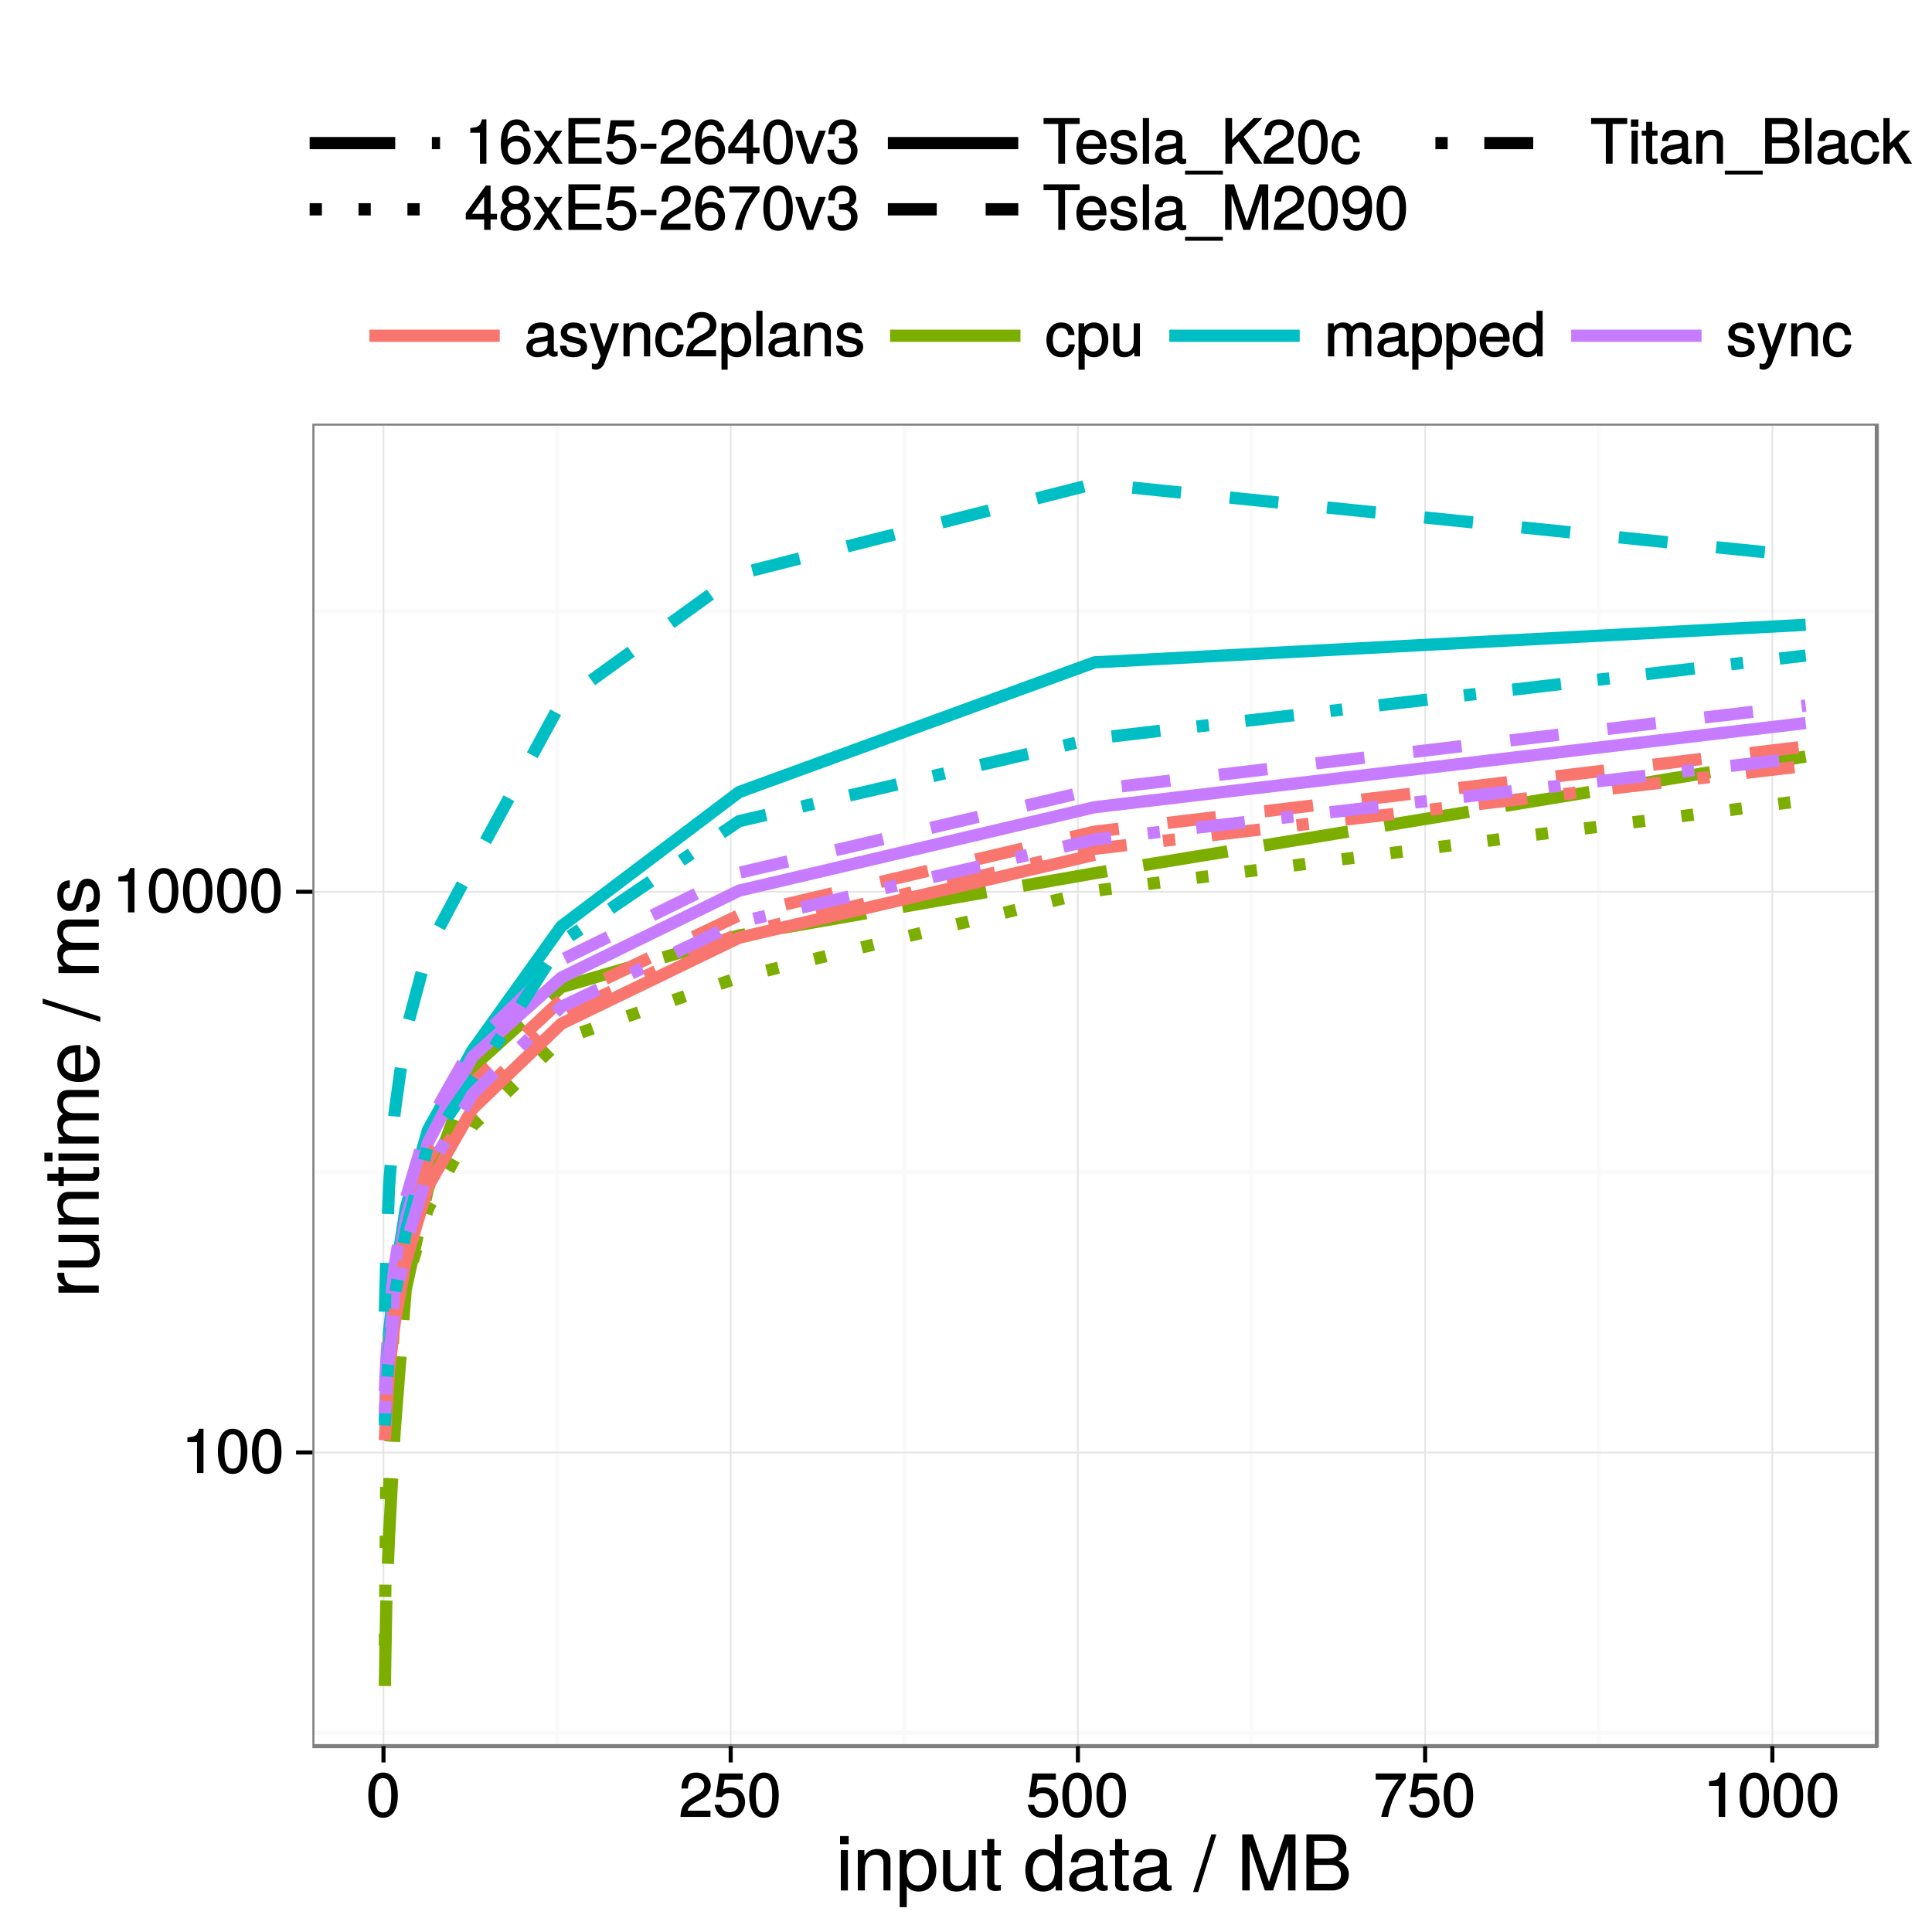 <?xml version="1.0" encoding="UTF-8"?>
<svg xmlns="http://www.w3.org/2000/svg" xmlns:xlink="http://www.w3.org/1999/xlink" width="504pt" height="504pt" viewBox="0 0 504 504" version="1.1">
<defs>
<g>
<symbol overflow="visible" id="glyph0-0">
<path style="stroke:none;" d=""/>
</symbol>
<symbol overflow="visible" id="glyph0-1">
<path style="stroke:none;" d="M 5.688 -0.109 L 5.688 -11.562 L 4.516 -11.562 C 3.984 -9.734 3.812 -9.578 1.484 -9.297 L 1.484 -8.078 L 4 -8.078 L 4 0 L 5.688 0 Z M 5.688 -0.109 "/>
</symbol>
<symbol overflow="visible" id="glyph0-2">
<path style="stroke:none;" d="M 8.234 -5.562 C 8.234 -9.5 6.859 -11.562 4.406 -11.562 C 1.953 -11.562 0.547 -9.469 0.547 -5.656 C 0.547 -1.844 1.969 0.234 4.406 0.234 C 6.797 0.234 8.234 -1.844 8.234 -5.562 Z M 6.531 -5.703 C 6.531 -2.484 5.938 -1.156 4.375 -1.156 C 2.875 -1.156 2.25 -2.547 2.25 -5.641 C 2.25 -8.75 2.875 -10.094 4.406 -10.094 C 5.922 -10.094 6.531 -8.734 6.531 -5.703 Z M 6.531 -5.703 "/>
</symbol>
<symbol overflow="visible" id="glyph0-3">
<path style="stroke:none;" d="M 8.297 -8.125 C 8.297 -10.047 6.688 -11.562 4.547 -11.562 C 2.219 -11.562 0.734 -10.281 0.656 -7.406 L 2.344 -7.406 C 2.453 -9.422 3.109 -10.109 4.5 -10.109 C 5.781 -10.109 6.594 -9.312 6.594 -8.094 C 6.594 -7.203 6.094 -6.516 5.094 -5.938 L 3.609 -5.109 C 1.25 -3.766 0.531 -2.625 0.391 0 L 8.219 0 L 8.219 -1.609 L 2.266 -1.609 C 2.406 -2.438 2.875 -2.938 4.266 -3.766 L 5.875 -4.625 C 7.453 -5.469 8.297 -6.734 8.297 -8.125 Z M 8.297 -8.125 "/>
</symbol>
<symbol overflow="visible" id="glyph0-4">
<path style="stroke:none;" d="M 8.344 -3.875 C 8.344 -6.109 6.719 -7.703 4.547 -7.703 C 3.75 -7.703 2.984 -7.453 2.625 -7.188 L 3.016 -9.719 L 7.75 -9.719 L 7.75 -11.328 L 1.625 -11.328 L 0.75 -5.172 L 2.266 -5.172 C 2.953 -5.984 3.406 -6.219 4.281 -6.219 C 5.812 -6.219 6.625 -5.359 6.625 -3.688 C 6.625 -2.047 5.828 -1.234 4.281 -1.234 C 3.062 -1.234 2.438 -1.75 2.062 -3.141 L 0.391 -3.141 C 0.875 -0.766 2.297 0.234 4.312 0.234 C 6.609 0.234 8.344 -1.469 8.344 -3.875 Z M 8.344 -3.875 "/>
</symbol>
<symbol overflow="visible" id="glyph0-5">
<path style="stroke:none;" d="M 8.453 -10.031 L 8.453 -11.328 L 0.594 -11.328 L 0.594 -9.719 L 6.609 -9.719 C 4.5 -7.062 2.859 -3.688 2.031 0 L 3.828 0 C 4.469 -3.781 6.031 -7.125 8.453 -10 Z M 8.453 -10.031 "/>
</symbol>
<symbol overflow="visible" id="glyph0-6">
<path style="stroke:none;" d="M 8.344 -3.625 C 8.344 -5.75 6.766 -7.281 4.734 -7.281 C 3.609 -7.281 2.625 -6.812 2.016 -5.984 L 2.25 -5.906 C 2.266 -8.672 3.047 -10.094 4.656 -10.094 C 5.641 -10.094 6.188 -9.578 6.438 -8.391 L 8.109 -8.391 C 7.828 -10.359 6.484 -11.562 4.75 -11.562 C 2.109 -11.562 0.547 -9.234 0.547 -5.281 C 0.547 -1.75 1.906 0.234 4.5 0.234 C 6.656 0.234 8.344 -1.406 8.344 -3.625 Z M 6.625 -3.516 C 6.625 -2.094 5.812 -1.234 4.516 -1.234 C 3.203 -1.234 2.344 -2.141 2.344 -3.594 C 2.344 -5.016 3.172 -5.812 4.562 -5.812 C 5.922 -5.812 6.625 -5.047 6.625 -3.516 Z M 6.625 -3.516 "/>
</symbol>
<symbol overflow="visible" id="glyph0-7">
<path style="stroke:none;" d="M 7.656 -0.188 L 4.812 -4.453 L 7.719 -8.609 L 5.906 -8.609 L 3.969 -5.688 L 2.016 -8.609 L 0.188 -8.609 L 3.078 -4.391 L 0.031 0 L 1.859 0 L 3.906 -3.109 L 5.938 0 L 7.797 0 Z M 7.656 -0.188 "/>
</symbol>
<symbol overflow="visible" id="glyph0-8">
<path style="stroke:none;" d="M 9.938 -0.109 L 9.938 -1.531 L 3.062 -1.531 L 3.062 -5.312 L 9.406 -5.312 L 9.406 -6.844 L 3.062 -6.844 L 3.062 -10.359 L 9.641 -10.359 L 9.641 -11.891 L 1.297 -11.891 L 1.297 0 L 9.938 0 Z M 9.938 -0.109 "/>
</symbol>
<symbol overflow="visible" id="glyph0-9">
<path style="stroke:none;" d="M 4.672 -3.953 L 4.672 -5.219 L 0.594 -5.219 L 0.594 -3.844 L 4.672 -3.844 Z M 4.672 -3.953 "/>
</symbol>
<symbol overflow="visible" id="glyph0-10">
<path style="stroke:none;" d="M 8.453 -2.828 L 8.453 -4.203 L 6.766 -4.203 L 6.766 -11.562 L 5.516 -11.562 L 0.297 -4.344 L 0.297 -2.719 L 5.094 -2.719 L 5.094 0 L 6.766 0 L 6.766 -2.719 L 8.453 -2.719 Z M 5.234 -4.203 L 1.922 -4.203 L 5.328 -8.969 L 5.094 -9.062 L 5.094 -4.203 Z M 5.234 -4.203 "/>
</symbol>
<symbol overflow="visible" id="glyph0-11">
<path style="stroke:none;" d="M 7.781 -8.609 L 6.156 -8.609 L 3.766 -1.719 L 4.031 -1.703 L 1.766 -8.609 L -0.031 -8.609 L 3.016 0 L 4.641 0 L 7.953 -8.609 Z M 7.781 -8.609 "/>
</symbol>
<symbol overflow="visible" id="glyph0-12">
<path style="stroke:none;" d="M 8.219 -3.406 C 8.219 -4.781 7.531 -5.703 6.172 -6.156 L 6.172 -5.938 C 7.234 -6.359 7.891 -7.203 7.891 -8.344 C 7.891 -10.281 6.469 -11.562 4.297 -11.562 C 2.016 -11.562 0.656 -10.219 0.609 -7.688 L 2.281 -7.688 C 2.312 -9.469 2.875 -10.109 4.312 -10.109 C 5.562 -10.109 6.172 -9.484 6.172 -8.281 C 6.172 -7.078 5.797 -6.688 3.391 -6.688 L 3.391 -5.281 L 4.297 -5.281 C 5.859 -5.281 6.516 -4.656 6.516 -3.391 C 6.516 -1.969 5.781 -1.234 4.297 -1.234 C 2.766 -1.234 2.141 -1.891 2.047 -3.641 L 0.359 -3.641 C 0.547 -1.016 1.938 0.234 4.25 0.234 C 6.594 0.234 8.219 -1.266 8.219 -3.406 Z M 8.219 -3.406 "/>
</symbol>
<symbol overflow="visible" id="glyph0-13">
<path style="stroke:none;" d="M 8.344 -3.312 C 8.344 -4.578 7.562 -5.562 6.5 -6.078 C 7.516 -6.703 7.938 -7.359 7.938 -8.438 C 7.938 -10.203 6.422 -11.562 4.406 -11.562 C 2.406 -11.562 0.844 -10.203 0.844 -8.438 C 0.844 -7.375 1.266 -6.719 2.281 -6.078 C 1.234 -5.562 0.453 -4.578 0.453 -3.328 C 0.453 -1.25 2.156 0.234 4.406 0.234 C 6.641 0.234 8.344 -1.25 8.344 -3.312 Z M 6.219 -8.406 C 6.219 -7.344 5.578 -6.75 4.406 -6.75 C 3.219 -6.75 2.562 -7.344 2.562 -8.422 C 2.562 -9.5 3.219 -10.094 4.406 -10.094 C 5.594 -10.094 6.219 -9.5 6.219 -8.406 Z M 6.625 -3.297 C 6.625 -1.953 5.812 -1.234 4.375 -1.234 C 2.984 -1.234 2.156 -1.969 2.156 -3.297 C 2.156 -4.625 2.984 -5.344 4.406 -5.344 C 5.812 -5.344 6.625 -4.625 6.625 -3.297 Z M 6.625 -3.297 "/>
</symbol>
<symbol overflow="visible" id="glyph0-14">
<path style="stroke:none;" d="M 9.609 -10.469 L 9.609 -11.891 L 0.188 -11.891 L 0.188 -10.359 L 4.031 -10.359 L 4.031 0 L 5.797 0 L 5.797 -10.359 L 9.609 -10.359 Z M 9.609 -10.469 "/>
</symbol>
<symbol overflow="visible" id="glyph0-15">
<path style="stroke:none;" d="M 8.344 -3.922 C 8.344 -5.141 8.234 -5.906 8 -6.531 C 7.453 -7.906 6.047 -8.844 4.484 -8.844 C 2.141 -8.844 0.5 -7.016 0.5 -4.25 C 0.5 -1.5 2.094 0.234 4.453 0.234 C 6.375 0.234 7.828 -0.953 8.188 -2.766 L 6.578 -2.766 C 6.172 -1.562 5.562 -1.219 4.5 -1.219 C 3.109 -1.219 2.188 -2 2.156 -3.812 L 8.344 -3.812 Z M 6.875 -5.031 C 6.875 -5.031 6.672 -5.125 6.688 -5.125 L 2.203 -5.125 C 2.297 -6.5 3.125 -7.391 4.469 -7.391 C 5.781 -7.391 6.641 -6.422 6.641 -5.109 Z M 6.875 -5.031 "/>
</symbol>
<symbol overflow="visible" id="glyph0-16">
<path style="stroke:none;" d="M 7.469 -2.469 C 7.469 -3.719 6.641 -4.453 4.969 -4.844 L 3.703 -5.156 C 2.609 -5.406 2.266 -5.641 2.266 -6.234 C 2.266 -7.016 2.828 -7.391 3.922 -7.391 C 4.984 -7.391 5.422 -7.047 5.453 -6.047 L 7.141 -6.047 C 7.125 -7.812 5.906 -8.844 3.969 -8.844 C 2.016 -8.844 0.609 -7.734 0.609 -6.172 C 0.609 -4.859 1.422 -4.125 3.406 -3.641 L 4.656 -3.344 C 5.578 -3.125 5.812 -2.953 5.812 -2.359 C 5.812 -1.562 5.172 -1.219 4 -1.219 C 2.797 -1.219 2.25 -1.391 2.062 -2.781 L 0.406 -2.781 C 0.469 -0.734 1.703 0.234 3.891 0.234 C 6 0.234 7.469 -0.844 7.469 -2.469 Z M 7.469 -2.469 "/>
</symbol>
<symbol overflow="visible" id="glyph0-17">
<path style="stroke:none;" d="M 2.547 -0.109 L 2.547 -11.891 L 0.938 -11.891 L 0.938 0 L 2.547 0 Z M 2.547 -0.109 "/>
</symbol>
<symbol overflow="visible" id="glyph0-18">
<path style="stroke:none;" d="M 8.688 -0.141 L 8.688 -1.297 C 8.422 -1.234 8.359 -1.234 8.266 -1.234 C 7.812 -1.234 7.688 -1.359 7.688 -1.781 L 7.688 -6.453 C 7.688 -7.938 6.469 -8.844 4.406 -8.844 C 2.375 -8.844 0.969 -7.969 0.891 -5.906 L 2.5 -5.906 C 2.625 -7.047 3.109 -7.391 4.359 -7.391 C 5.547 -7.391 6.078 -7.062 6.078 -6.25 L 6.078 -5.906 C 6.078 -5.344 5.891 -5.219 4.828 -5.094 C 2.938 -4.844 2.656 -4.781 2.141 -4.578 C 1.172 -4.172 0.531 -3.312 0.531 -2.281 C 0.531 -0.766 1.734 0.234 3.422 0.234 C 4.5 0.234 5.625 -0.234 6.188 -0.828 C 6.266 -0.469 6.984 0.109 7.641 0.109 C 7.922 0.109 8.125 0.078 8.688 -0.062 Z M 6.078 -3.016 C 6.078 -1.812 5.016 -1.156 3.719 -1.156 C 2.672 -1.156 2.188 -1.406 2.188 -2.312 C 2.188 -3.203 2.656 -3.469 4.078 -3.688 C 5.484 -3.875 5.781 -3.938 6.078 -4.078 Z M 6.078 -3.016 "/>
</symbol>
<symbol overflow="visible" id="glyph0-19">
<path style="stroke:none;" d="M 9.375 2.719 L 9.375 1.812 L -0.5 1.812 L -0.5 2.828 L 9.375 2.828 Z M 9.375 2.719 "/>
</symbol>
<symbol overflow="visible" id="glyph0-20">
<path style="stroke:none;" d="M 10.625 -0.188 L 5.891 -7.016 L 10.766 -11.891 L 8.5 -11.891 L 2.641 -5.953 L 2.875 -5.875 L 2.875 -11.891 L 1.125 -11.891 L 1.125 0 L 2.875 0 L 2.875 -4.141 L 4.625 -5.906 L 8.688 0 L 10.75 0 Z M 10.625 -0.188 "/>
</symbol>
<symbol overflow="visible" id="glyph0-21">
<path style="stroke:none;" d="M 7.625 -3.109 L 6.156 -3.109 C 5.922 -1.656 5.375 -1.219 4.234 -1.219 C 2.766 -1.219 2.016 -2.234 2.016 -4.219 C 2.016 -6.312 2.75 -7.391 4.203 -7.391 C 5.328 -7.391 5.891 -6.844 6.062 -5.562 L 7.688 -5.562 C 7.5 -7.734 6.094 -8.844 4.219 -8.844 C 1.969 -8.844 0.359 -7.016 0.359 -4.219 C 0.359 -1.516 1.938 0.234 4.203 0.234 C 6.203 0.234 7.594 -1.078 7.781 -3.109 Z M 7.625 -3.109 "/>
</symbol>
<symbol overflow="visible" id="glyph0-22">
<path style="stroke:none;" d="M 12.297 -0.109 L 12.297 -11.891 L 10 -11.891 L 6.578 -1.625 L 6.844 -1.609 L 3.359 -11.891 L 1.062 -11.891 L 1.062 0 L 2.734 0 L 2.734 -9.891 L 2.469 -9.891 L 5.812 0 L 7.578 0 L 10.891 -9.891 L 10.625 -9.891 L 10.625 0 L 12.297 0 Z M 12.297 -0.109 "/>
</symbol>
<symbol overflow="visible" id="glyph0-23">
<path style="stroke:none;" d="M 8.266 -6.047 C 8.266 -9.594 6.906 -11.562 4.312 -11.562 C 2.156 -11.562 0.469 -9.922 0.469 -7.703 C 0.469 -5.578 2.047 -4.047 4.094 -4.047 C 5.172 -4.047 6.047 -4.469 6.781 -5.344 L 6.547 -5.438 C 6.531 -2.672 5.781 -1.234 4.156 -1.234 C 3.172 -1.234 2.609 -1.75 2.375 -2.938 L 0.688 -2.938 C 0.969 -0.969 2.344 0.234 4.062 0.234 C 6.719 0.234 8.266 -2.125 8.266 -6.047 Z M 6.469 -7.734 C 6.469 -6.344 5.625 -5.516 4.25 -5.516 C 2.891 -5.516 2.172 -6.281 2.172 -7.812 C 2.172 -9.25 3.016 -10.109 4.297 -10.109 C 5.609 -10.109 6.469 -9.203 6.469 -7.734 Z M 6.469 -7.734 "/>
</symbol>
<symbol overflow="visible" id="glyph0-24">
<path style="stroke:none;" d="M 2.578 -0.109 L 2.578 -8.609 L 0.969 -8.609 L 0.969 0 L 2.578 0 Z M 2.75 -9.766 L 2.75 -11.531 L 0.812 -11.531 L 0.812 -9.641 L 2.75 -9.641 Z M 2.75 -9.766 "/>
</symbol>
<symbol overflow="visible" id="glyph0-25">
<path style="stroke:none;" d="M 4.188 -0.109 L 4.188 -1.391 C 3.891 -1.297 3.688 -1.281 3.422 -1.281 C 2.844 -1.281 2.812 -1.328 2.812 -1.922 L 2.812 -7.297 L 4.188 -7.297 L 4.188 -8.609 L 2.812 -8.609 L 2.812 -10.906 L 1.219 -10.906 L 1.219 -8.609 L 0.078 -8.609 L 0.078 -7.297 L 1.219 -7.297 L 1.219 -1.328 C 1.219 -0.484 1.938 0.109 2.969 0.109 C 3.297 0.109 3.609 0.078 4.188 -0.016 Z M 4.188 -0.109 "/>
</symbol>
<symbol overflow="visible" id="glyph0-26">
<path style="stroke:none;" d="M 7.922 -0.109 L 7.922 -6.453 C 7.922 -7.844 6.75 -8.844 5.141 -8.844 C 3.891 -8.844 2.969 -8.344 2.234 -7.172 L 2.484 -7.094 L 2.484 -8.609 L 0.969 -8.609 L 0.969 0 L 2.578 0 L 2.578 -4.734 C 2.578 -6.453 3.375 -7.453 4.734 -7.453 C 5.797 -7.453 6.312 -6.922 6.312 -5.922 L 6.312 0 L 7.922 0 Z M 7.922 -0.109 "/>
</symbol>
<symbol overflow="visible" id="glyph0-27">
<path style="stroke:none;" d="M 10.094 -3.438 C 10.094 -4.844 9.328 -5.812 7.844 -6.391 L 7.844 -6.156 C 8.891 -6.656 9.578 -7.625 9.578 -8.812 C 9.578 -10.516 8.203 -11.891 6 -11.891 L 1.125 -11.891 L 1.125 0 L 6.531 0 C 8.625 0 10.094 -1.516 10.094 -3.438 Z M 7.828 -8.609 C 7.828 -7.422 7.281 -6.859 5.625 -6.859 L 2.875 -6.859 L 2.875 -10.359 L 5.625 -10.359 C 7.281 -10.359 7.828 -9.797 7.828 -8.609 Z M 8.344 -3.422 C 8.344 -2.297 7.797 -1.531 6.391 -1.531 L 2.875 -1.531 L 2.875 -5.328 L 6.391 -5.328 C 7.797 -5.328 8.344 -4.562 8.344 -3.422 Z M 8.344 -3.422 "/>
</symbol>
<symbol overflow="visible" id="glyph0-28">
<path style="stroke:none;" d="M 8.125 -0.188 L 4.75 -5.578 L 7.812 -8.609 L 5.75 -8.609 L 2.141 -5.031 L 2.391 -4.938 L 2.391 -11.891 L 0.781 -11.891 L 0.781 0 L 2.391 0 L 2.391 -3.328 L 3.516 -4.453 L 6.297 0 L 8.234 0 Z M 8.125 -0.188 "/>
</symbol>
<symbol overflow="visible" id="glyph0-29">
<path style="stroke:none;" d="M 7.641 -8.609 L 6.094 -8.609 L 3.75 -1.984 L 4.016 -1.969 L 1.844 -8.609 L 0.125 -8.609 L 3.016 -0.094 L 2.5 1.234 C 2.266 1.828 2.141 1.953 1.562 1.953 C 1.375 1.953 1.156 1.922 0.719 1.828 L 0.719 3.234 C 1.031 3.391 1.406 3.484 1.766 3.484 C 2.703 3.484 3.594 2.844 4.047 1.641 L 7.828 -8.609 Z M 7.641 -8.609 "/>
</symbol>
<symbol overflow="visible" id="glyph0-30">
<path style="stroke:none;" d="M 8.5 -4.219 C 8.5 -7.047 6.984 -8.844 4.766 -8.844 C 3.625 -8.844 2.609 -8.297 1.984 -7.312 L 2.219 -7.234 L 2.219 -8.609 L 0.734 -8.609 L 0.734 3.484 L 2.344 3.484 L 2.344 -1.125 L 2.094 -1.047 C 2.797 -0.172 3.703 0.234 4.781 0.234 C 6.938 0.234 8.5 -1.547 8.5 -4.219 Z M 6.828 -4.25 C 6.828 -2.359 6 -1.234 4.547 -1.234 C 3.141 -1.234 2.344 -2.266 2.344 -4.234 C 2.344 -6.203 3.141 -7.375 4.547 -7.375 C 6.016 -7.375 6.828 -6.25 6.828 -4.25 Z M 6.828 -4.25 "/>
</symbol>
<symbol overflow="visible" id="glyph0-31">
<path style="stroke:none;" d="M 7.844 -0.109 L 7.844 -8.609 L 6.234 -8.609 L 6.234 -3.875 C 6.234 -2.156 5.484 -1.156 4.094 -1.156 C 3.047 -1.156 2.5 -1.688 2.5 -2.688 L 2.5 -8.609 L 0.891 -8.609 L 0.891 -2.156 C 0.891 -0.766 2.078 0.234 3.719 0.234 C 4.938 0.234 5.828 -0.219 6.609 -1.328 L 6.375 -1.406 L 6.375 0 L 7.844 0 Z M 7.844 -0.109 "/>
</symbol>
<symbol overflow="visible" id="glyph0-32">
<path style="stroke:none;" d="M 12.281 -0.109 L 12.281 -6.406 C 12.281 -7.906 11.328 -8.844 9.766 -8.844 C 8.641 -8.844 7.859 -8.484 7.203 -7.688 C 6.781 -8.438 6.016 -8.844 4.922 -8.844 C 3.812 -8.844 2.953 -8.406 2.234 -7.391 L 2.484 -7.312 L 2.484 -8.609 L 0.984 -8.609 L 0.984 0 L 2.594 0 L 2.594 -5.375 C 2.594 -6.594 3.344 -7.453 4.438 -7.453 C 5.422 -7.453 5.844 -6.953 5.844 -5.891 L 5.844 0 L 7.438 0 L 7.438 -5.375 C 7.438 -6.594 8.203 -7.453 9.297 -7.453 C 10.266 -7.453 10.688 -6.938 10.688 -5.891 L 10.688 0 L 12.281 0 Z M 12.281 -0.109 "/>
</symbol>
<symbol overflow="visible" id="glyph0-33">
<path style="stroke:none;" d="M 8.047 -0.109 L 8.047 -11.891 L 6.453 -11.891 L 6.453 -7.438 L 6.688 -7.516 C 6.125 -8.375 5.141 -8.844 4.016 -8.844 C 1.844 -8.844 0.266 -7.062 0.266 -4.391 C 0.266 -1.547 1.812 0.234 4.062 0.234 C 5.219 0.234 6.109 -0.219 6.828 -1.266 L 6.594 -1.344 L 6.594 0 L 8.047 0 Z M 6.453 -4.266 C 6.453 -2.344 5.656 -1.234 4.25 -1.234 C 2.781 -1.234 1.938 -2.359 1.938 -4.297 C 1.938 -6.25 2.781 -7.375 4.234 -7.375 C 5.688 -7.375 6.453 -6.203 6.453 -4.266 Z M 6.453 -4.266 "/>
</symbol>
<symbol overflow="visible" id="glyph1-0">
<path style="stroke:none;" d=""/>
</symbol>
<symbol overflow="visible" id="glyph1-1">
<path style="stroke:none;" d="M 3.141 -0.016 L 3.141 -10.516 L 1.297 -10.516 L 1.297 0 L 3.141 0 Z M 3.359 -12.078 L 3.359 -14.188 L 1.094 -14.188 L 1.094 -12.062 L 3.359 -12.062 Z M 3.359 -12.078 "/>
</symbol>
<symbol overflow="visible" id="glyph1-2">
<path style="stroke:none;" d="M 9.812 -0.016 L 9.812 -7.938 C 9.812 -9.688 8.438 -10.812 6.422 -10.812 C 4.859 -10.812 3.781 -10.219 2.859 -8.766 L 3.016 -8.734 L 3.016 -10.516 L 1.297 -10.516 L 1.297 0 L 3.141 0 L 3.141 -5.797 C 3.141 -7.938 4.219 -9.312 5.922 -9.312 C 7.234 -9.312 7.984 -8.547 7.984 -7.281 L 7.984 0 L 9.812 0 Z M 9.812 -0.016 "/>
</symbol>
<symbol overflow="visible" id="glyph1-3">
<path style="stroke:none;" d="M 10.547 -5.156 C 10.547 -8.688 8.734 -10.812 5.953 -10.812 C 4.547 -10.812 3.312 -10.188 2.547 -8.938 L 2.703 -8.922 L 2.703 -10.516 L 1 -10.516 L 1 4.359 L 2.844 4.359 L 2.844 -1.281 L 2.688 -1.266 C 3.562 -0.188 4.625 0.297 5.984 0.297 C 8.688 0.297 10.547 -1.812 10.547 -5.156 Z M 8.625 -5.203 C 8.625 -2.812 7.5 -1.297 5.688 -1.297 C 3.922 -1.297 2.844 -2.719 2.844 -5.188 C 2.844 -7.641 3.922 -9.219 5.688 -9.219 C 7.516 -9.219 8.625 -7.703 8.625 -5.203 Z M 8.625 -5.203 "/>
</symbol>
<symbol overflow="visible" id="glyph1-4">
<path style="stroke:none;" d="M 9.719 -0.016 L 9.719 -10.516 L 7.875 -10.516 L 7.875 -4.719 C 7.875 -2.578 6.859 -1.203 5.125 -1.203 C 3.797 -1.203 3.047 -1.984 3.047 -3.234 L 3.047 -10.516 L 1.203 -10.516 L 1.203 -2.578 C 1.203 -0.844 2.594 0.297 4.641 0.297 C 6.188 0.297 7.219 -0.234 8.203 -1.625 L 8.047 -1.641 L 8.047 0 L 9.719 0 Z M 9.719 -0.016 "/>
</symbol>
<symbol overflow="visible" id="glyph1-5">
<path style="stroke:none;" d="M 5.156 -0.016 L 5.156 -1.484 C 4.859 -1.375 4.594 -1.359 4.281 -1.359 C 3.562 -1.359 3.438 -1.547 3.438 -2.281 L 3.438 -9.125 L 5.156 -9.125 L 5.156 -10.516 L 3.438 -10.516 L 3.438 -13.406 L 1.594 -13.406 L 1.594 -10.516 L 0.188 -10.516 L 0.188 -9.125 L 1.594 -9.125 L 1.594 -1.547 C 1.594 -0.484 2.422 0.141 3.719 0.141 C 4.125 0.141 4.516 0.094 5.156 0 Z M 5.156 -0.016 "/>
</symbol>
<symbol overflow="visible" id="glyph1-6">
<path style="stroke:none;" d=""/>
</symbol>
<symbol overflow="visible" id="glyph1-7">
<path style="stroke:none;" d="M 9.984 -0.016 L 9.984 -14.625 L 8.141 -14.625 L 8.141 -9.188 L 8.297 -9.203 C 7.594 -10.266 6.422 -10.812 5.016 -10.812 C 2.297 -10.812 0.422 -8.703 0.422 -5.359 C 0.422 -1.812 2.266 0.297 5.078 0.297 C 6.516 0.297 7.578 -0.234 8.484 -1.547 L 8.312 -1.562 L 8.312 0 L 9.984 0 Z M 8.141 -5.219 C 8.141 -2.797 7.078 -1.297 5.312 -1.297 C 3.484 -1.297 2.344 -2.812 2.344 -5.266 C 2.344 -7.703 3.484 -9.219 5.297 -9.219 C 7.094 -9.219 8.141 -7.641 8.141 -5.219 Z M 8.141 -5.219 "/>
</symbol>
<symbol overflow="visible" id="glyph1-8">
<path style="stroke:none;" d="M 10.781 -0.062 L 10.781 -1.359 C 10.516 -1.297 10.438 -1.297 10.344 -1.297 C 9.766 -1.297 9.516 -1.578 9.516 -2.094 L 9.516 -7.938 C 9.516 -9.797 8.078 -10.812 5.5 -10.812 C 2.953 -10.812 1.297 -9.875 1.188 -7.375 L 3.062 -7.375 C 3.203 -8.688 3.875 -9.234 5.438 -9.234 C 6.938 -9.234 7.688 -8.703 7.688 -7.703 L 7.688 -7.266 C 7.688 -6.562 7.359 -6.281 6.047 -6.125 C 3.688 -5.812 3.312 -5.734 2.688 -5.484 C 1.453 -4.984 0.734 -4.016 0.734 -2.734 C 0.734 -0.844 2.156 0.297 4.281 0.297 C 5.625 0.297 6.984 -0.266 7.766 -1.094 C 7.922 -0.453 8.734 0.141 9.562 0.141 C 9.906 0.141 10.156 0.094 10.781 -0.062 Z M 7.688 -3.641 C 7.688 -2.141 6.266 -1.203 4.641 -1.203 C 3.344 -1.203 2.656 -1.641 2.656 -2.781 C 2.656 -3.875 3.312 -4.344 5.094 -4.594 C 6.859 -4.844 7.219 -4.922 7.688 -5.125 Z M 7.688 -3.641 "/>
</symbol>
<symbol overflow="visible" id="glyph1-9">
<path style="stroke:none;" d="M 5.688 -14.625 L 4.453 -14.625 L -0.297 0.406 L 1.016 0.406 L 5.781 -14.625 Z M 5.688 -14.625 "/>
</symbol>
<symbol overflow="visible" id="glyph1-10">
<path style="stroke:none;" d="M 15.297 -0.016 L 15.297 -14.625 L 12.516 -14.625 L 8.297 -1.953 L 8.484 -1.906 L 4.156 -14.625 L 1.406 -14.625 L 1.406 0 L 3.344 0 L 3.344 -12.234 L 3.156 -12.234 L 7.297 0 L 9.438 0 L 13.547 -12.234 L 13.359 -12.234 L 13.359 0 L 15.297 0 Z M 15.297 -0.016 "/>
</symbol>
<symbol overflow="visible" id="glyph1-11">
<path style="stroke:none;" d="M 12.547 -4.188 C 12.547 -5.938 11.656 -7.016 9.859 -7.719 C 11.125 -8.312 11.906 -9.422 11.906 -10.906 C 11.906 -13.016 10.266 -14.625 7.5 -14.625 L 1.484 -14.625 L 1.484 0 L 8.156 0 C 10.781 0 12.547 -1.781 12.547 -4.188 Z M 9.859 -10.641 C 9.859 -9.156 9.094 -8.344 7.047 -8.344 L 3.516 -8.344 L 3.516 -12.938 L 7.047 -12.938 C 9.094 -12.938 9.859 -12.125 9.859 -10.641 Z M 10.5 -4.156 C 10.5 -2.766 9.734 -1.688 7.984 -1.688 L 3.516 -1.688 L 3.516 -6.656 L 7.984 -6.656 C 9.734 -6.656 10.5 -5.578 10.5 -4.156 Z M 10.5 -4.156 "/>
</symbol>
<symbol overflow="visible" id="glyph2-0">
<path style="stroke:none;" d=""/>
</symbol>
<symbol overflow="visible" id="glyph2-1">
<path style="stroke:none;" d="M -9.047 -6.5 L -10.766 -6.5 C -10.797 -6.141 -10.812 -6 -10.812 -5.781 C -10.812 -4.703 -10.188 -3.797 -8.625 -2.844 L -8.594 -3 L -10.516 -3 L -10.516 -1.297 L 0 -1.297 L 0 -3.141 L -5.453 -3.141 C -7.812 -3.141 -8.984 -3.844 -9.016 -6.5 Z M -9.047 -6.5 "/>
</symbol>
<symbol overflow="visible" id="glyph2-2">
<path style="stroke:none;" d="M -0.016 -9.719 L -10.516 -9.719 L -10.516 -7.875 L -4.719 -7.875 C -2.578 -7.875 -1.203 -6.859 -1.203 -5.125 C -1.203 -3.797 -1.984 -3.047 -3.234 -3.047 L -10.516 -3.047 L -10.516 -1.203 L -2.578 -1.203 C -0.844 -1.203 0.297 -2.594 0.297 -4.641 C 0.297 -6.188 -0.234 -7.219 -1.625 -8.203 L -1.641 -8.047 L 0 -8.047 L 0 -9.719 Z M -0.016 -9.719 "/>
</symbol>
<symbol overflow="visible" id="glyph2-3">
<path style="stroke:none;" d="M -0.016 -9.812 L -7.938 -9.812 C -9.688 -9.812 -10.812 -8.438 -10.812 -6.422 C -10.812 -4.859 -10.219 -3.781 -8.766 -2.859 L -8.734 -3.016 L -10.516 -3.016 L -10.516 -1.297 L 0 -1.297 L 0 -3.141 L -5.797 -3.141 C -7.938 -3.141 -9.312 -4.219 -9.312 -5.922 C -9.312 -7.234 -8.547 -7.984 -7.281 -7.984 L 0 -7.984 L 0 -9.812 Z M -0.016 -9.812 "/>
</symbol>
<symbol overflow="visible" id="glyph2-4">
<path style="stroke:none;" d="M -0.016 -5.156 L -1.484 -5.156 C -1.375 -4.859 -1.359 -4.594 -1.359 -4.281 C -1.359 -3.562 -1.547 -3.438 -2.281 -3.438 L -9.125 -3.438 L -9.125 -5.156 L -10.516 -5.156 L -10.516 -3.438 L -13.406 -3.438 L -13.406 -1.594 L -10.516 -1.594 L -10.516 -0.188 L -9.125 -0.188 L -9.125 -1.594 L -1.547 -1.594 C -0.484 -1.594 0.141 -2.422 0.141 -3.719 C 0.141 -4.125 0.094 -4.516 0 -5.156 Z M -0.016 -5.156 "/>
</symbol>
<symbol overflow="visible" id="glyph2-5">
<path style="stroke:none;" d="M -0.016 -3.141 L -10.516 -3.141 L -10.516 -1.297 L 0 -1.297 L 0 -3.141 Z M -12.078 -3.359 L -14.188 -3.359 L -14.188 -1.094 L -12.062 -1.094 L -12.062 -3.359 Z M -12.078 -3.359 "/>
</symbol>
<symbol overflow="visible" id="glyph2-6">
<path style="stroke:none;" d="M -0.016 -15.281 L -7.875 -15.281 C -9.766 -15.281 -10.812 -14.156 -10.812 -12.203 C -10.812 -10.797 -10.406 -9.875 -9.312 -8.984 C -10.344 -8.422 -10.812 -7.516 -10.812 -6.156 C -10.812 -4.766 -10.297 -3.766 -9.047 -2.859 L -9.016 -3.016 L -10.516 -3.016 L -10.516 -1.312 L 0 -1.312 L 0 -3.156 L -6.594 -3.156 C -8.125 -3.156 -9.312 -4.188 -9.312 -5.547 C -9.312 -6.781 -8.578 -7.375 -7.234 -7.375 L 0 -7.375 L 0 -9.219 L -6.594 -9.219 C -8.125 -9.219 -9.312 -10.266 -9.312 -11.625 C -9.312 -12.844 -8.562 -13.438 -7.234 -13.438 L 0 -13.438 L 0 -15.281 Z M -0.016 -15.281 "/>
</symbol>
<symbol overflow="visible" id="glyph2-7">
<path style="stroke:none;" d="M -4.781 -10.344 C -6.297 -10.344 -7.266 -10.219 -8.047 -9.922 C -9.766 -9.234 -10.812 -7.562 -10.812 -5.594 C -10.812 -2.688 -8.641 -0.703 -5.203 -0.703 C -1.766 -0.703 0.297 -2.625 0.297 -5.562 C 0.297 -7.953 -1.078 -9.703 -3.219 -10.141 L -3.219 -8.234 C -1.875 -7.797 -1.281 -6.953 -1.281 -5.625 C -1.281 -3.875 -2.375 -2.656 -4.766 -2.625 L -4.766 -10.344 Z M -6.234 -8.547 C -6.234 -8.547 -6.203 -8.406 -6.156 -8.375 L -6.156 -2.656 C -8 -2.797 -9.234 -3.906 -9.234 -5.578 C -9.234 -7.219 -7.906 -8.375 -6.266 -8.375 Z M -6.234 -8.547 "/>
</symbol>
<symbol overflow="visible" id="glyph2-8">
<path style="stroke:none;" d=""/>
</symbol>
<symbol overflow="visible" id="glyph2-9">
<path style="stroke:none;" d="M -14.625 -5.688 L -14.625 -4.453 L 0.406 0.297 L 0.406 -1.016 L -14.625 -5.781 Z M -14.625 -5.688 "/>
</symbol>
<symbol overflow="visible" id="glyph2-10">
<path style="stroke:none;" d="M -2.953 -9.266 C -4.516 -9.266 -5.312 -8.297 -5.812 -6.219 L -6.203 -4.625 C -6.516 -3.266 -6.938 -2.766 -7.688 -2.766 C -8.641 -2.766 -9.234 -3.547 -9.234 -4.906 C -9.234 -6.234 -8.688 -6.859 -7.562 -6.906 L -7.562 -8.844 C -9.641 -8.812 -10.812 -7.375 -10.812 -4.953 C -10.812 -2.516 -9.547 -0.844 -7.594 -0.844 C -5.953 -0.844 -5.156 -1.781 -4.562 -4.266 L -4.188 -5.812 C -3.906 -6.984 -3.578 -7.344 -2.812 -7.344 C -1.844 -7.344 -1.281 -6.453 -1.281 -5 C -1.281 -3.5 -1.625 -2.734 -3.234 -2.516 L -3.234 -0.578 C -0.797 -0.656 0.297 -2.125 0.297 -4.859 C 0.297 -7.5 -0.938 -9.266 -2.953 -9.266 Z M -2.953 -9.266 "/>
</symbol>
</g>
<clipPath id="clip1">
  <path d="M 81.488 110.516 L 490 110.516 L 490 456 L 81.488 456 Z M 81.488 110.516 "/>
</clipPath>
<clipPath id="clip2">
  <path d="M 81.488 451 L 490.602 451 L 490.602 453 L 81.488 453 Z M 81.488 451 "/>
</clipPath>
<clipPath id="clip3">
  <path d="M 81.488 305 L 490.602 305 L 490.602 307 L 81.488 307 Z M 81.488 305 "/>
</clipPath>
<clipPath id="clip4">
  <path d="M 81.488 158 L 490.602 158 L 490.602 161 L 81.488 161 Z M 81.488 158 "/>
</clipPath>
<clipPath id="clip5">
  <path d="M 144 110.516 L 146 110.516 L 146 456.512 L 144 456.512 Z M 144 110.516 "/>
</clipPath>
<clipPath id="clip6">
  <path d="M 235 110.516 L 237 110.516 L 237 456.512 L 235 456.512 Z M 235 110.516 "/>
</clipPath>
<clipPath id="clip7">
  <path d="M 325 110.516 L 328 110.516 L 328 456.512 L 325 456.512 Z M 325 110.516 "/>
</clipPath>
<clipPath id="clip8">
  <path d="M 416 110.516 L 418 110.516 L 418 456.512 L 416 456.512 Z M 416 110.516 "/>
</clipPath>
<clipPath id="clip9">
  <path d="M 81.488 378 L 490 378 L 490 380 L 81.488 380 Z M 81.488 378 "/>
</clipPath>
<clipPath id="clip10">
  <path d="M 81.488 232 L 490 232 L 490 233 L 81.488 233 Z M 81.488 232 "/>
</clipPath>
<clipPath id="clip11">
  <path d="M 99 110.516 L 101 110.516 L 101 456 L 99 456 Z M 99 110.516 "/>
</clipPath>
<clipPath id="clip12">
  <path d="M 190 110.516 L 191 110.516 L 191 456 L 190 456 Z M 190 110.516 "/>
</clipPath>
<clipPath id="clip13">
  <path d="M 280 110.516 L 282 110.516 L 282 456 L 280 456 Z M 280 110.516 "/>
</clipPath>
<clipPath id="clip14">
  <path d="M 371 110.516 L 372 110.516 L 372 456 L 371 456 Z M 371 110.516 "/>
</clipPath>
<clipPath id="clip15">
  <path d="M 462 110.516 L 463 110.516 L 463 456 L 462 456 Z M 462 110.516 "/>
</clipPath>
<clipPath id="clip16">
  <path d="M 81.488 110.516 L 490.602 110.516 L 490.602 456.512 L 81.488 456.512 Z M 81.488 110.516 "/>
</clipPath>
</defs>
<g id="surface74">
<rect x="0" y="0" width="504" height="504" style="fill:rgb(100%,100%,100%);fill-opacity:1;stroke:none;"/>
<rect x="0" y="0" width="504" height="504" style="fill:rgb(100%,100%,100%);fill-opacity:1;stroke:none;"/>
<path style="fill:none;stroke-width:1.063;stroke-linecap:round;stroke-linejoin:round;stroke:rgb(100%,100%,100%);stroke-opacity:1;stroke-miterlimit:10;" d="M 0 504 L 504 504 L 504 0 L 0 0 Z M 0 504 "/>
<g clip-path="url(#clip1)" clip-rule="nonzero">
<path style=" stroke:none;fill-rule:nonzero;fill:rgb(100%,100%,100%);fill-opacity:1;" d="M 81.488 455.512 L 489.602 455.512 L 489.602 110.516 L 81.488 110.516 Z M 81.488 455.512 "/>
</g>
<g clip-path="url(#clip2)" clip-rule="nonzero">
<path style="fill:none;stroke-width:1.063;stroke-linecap:butt;stroke-linejoin:round;stroke:rgb(98.039%,98.039%,98.039%);stroke-opacity:1;stroke-miterlimit:10;" d="M 81.488 452.047 L 489.602 452.047 "/>
</g>
<g clip-path="url(#clip3)" clip-rule="nonzero">
<path style="fill:none;stroke-width:1.063;stroke-linecap:butt;stroke-linejoin:round;stroke:rgb(98.039%,98.039%,98.039%);stroke-opacity:1;stroke-miterlimit:10;" d="M 81.488 305.773 L 489.602 305.773 "/>
</g>
<g clip-path="url(#clip4)" clip-rule="nonzero">
<path style="fill:none;stroke-width:1.063;stroke-linecap:butt;stroke-linejoin:round;stroke:rgb(98.039%,98.039%,98.039%);stroke-opacity:1;stroke-miterlimit:10;" d="M 81.488 159.504 L 489.602 159.504 "/>
</g>
<g clip-path="url(#clip5)" clip-rule="nonzero">
<path style="fill:none;stroke-width:1.063;stroke-linecap:butt;stroke-linejoin:round;stroke:rgb(98.039%,98.039%,98.039%);stroke-opacity:1;stroke-miterlimit:10;" d="M 145.328 455.512 L 145.328 110.516 "/>
</g>
<g clip-path="url(#clip6)" clip-rule="nonzero">
<path style="fill:none;stroke-width:1.063;stroke-linecap:butt;stroke-linejoin:round;stroke:rgb(98.039%,98.039%,98.039%);stroke-opacity:1;stroke-miterlimit:10;" d="M 235.906 455.512 L 235.906 110.516 "/>
</g>
<g clip-path="url(#clip7)" clip-rule="nonzero">
<path style="fill:none;stroke-width:1.063;stroke-linecap:butt;stroke-linejoin:round;stroke:rgb(98.039%,98.039%,98.039%);stroke-opacity:1;stroke-miterlimit:10;" d="M 326.484 455.512 L 326.484 110.516 "/>
</g>
<g clip-path="url(#clip8)" clip-rule="nonzero">
<path style="fill:none;stroke-width:1.063;stroke-linecap:butt;stroke-linejoin:round;stroke:rgb(98.039%,98.039%,98.039%);stroke-opacity:1;stroke-miterlimit:10;" d="M 417.062 455.512 L 417.062 110.516 "/>
</g>
<g clip-path="url(#clip9)" clip-rule="nonzero">
<path style="fill:none;stroke-width:0.425;stroke-linecap:butt;stroke-linejoin:round;stroke:rgb(89.804%,89.804%,89.804%);stroke-opacity:1;stroke-miterlimit:10;" d="M 81.488 378.91 L 489.602 378.91 "/>
</g>
<g clip-path="url(#clip10)" clip-rule="nonzero">
<path style="fill:none;stroke-width:0.425;stroke-linecap:butt;stroke-linejoin:round;stroke:rgb(89.804%,89.804%,89.804%);stroke-opacity:1;stroke-miterlimit:10;" d="M 81.488 232.637 L 489.602 232.637 "/>
</g>
<g clip-path="url(#clip11)" clip-rule="nonzero">
<path style="fill:none;stroke-width:0.425;stroke-linecap:butt;stroke-linejoin:round;stroke:rgb(89.804%,89.804%,89.804%);stroke-opacity:1;stroke-miterlimit:10;" d="M 100.039 455.512 L 100.039 110.516 "/>
</g>
<g clip-path="url(#clip12)" clip-rule="nonzero">
<path style="fill:none;stroke-width:0.425;stroke-linecap:butt;stroke-linejoin:round;stroke:rgb(89.804%,89.804%,89.804%);stroke-opacity:1;stroke-miterlimit:10;" d="M 190.617 455.512 L 190.617 110.516 "/>
</g>
<g clip-path="url(#clip13)" clip-rule="nonzero">
<path style="fill:none;stroke-width:0.425;stroke-linecap:butt;stroke-linejoin:round;stroke:rgb(89.804%,89.804%,89.804%);stroke-opacity:1;stroke-miterlimit:10;" d="M 281.195 455.512 L 281.195 110.516 "/>
</g>
<g clip-path="url(#clip14)" clip-rule="nonzero">
<path style="fill:none;stroke-width:0.425;stroke-linecap:butt;stroke-linejoin:round;stroke:rgb(89.804%,89.804%,89.804%);stroke-opacity:1;stroke-miterlimit:10;" d="M 371.773 455.512 L 371.773 110.516 "/>
</g>
<g clip-path="url(#clip15)" clip-rule="nonzero">
<path style="fill:none;stroke-width:0.425;stroke-linecap:butt;stroke-linejoin:round;stroke:rgb(89.804%,89.804%,89.804%);stroke-opacity:1;stroke-miterlimit:10;" d="M 462.355 455.512 L 462.355 110.516 "/>
</g>
<path style="fill:none;stroke-width:3.189;stroke-linecap:butt;stroke-linejoin:round;stroke:rgb(48.627%,68.235%,0%);stroke-opacity:1;stroke-dasharray:22.323,9.567;stroke-miterlimit:1;" d="M 100.398 439.832 L 100.762 418.75 L 101.488 400.68 L 102.938 373.602 L 105.836 336.441 L 111.633 310.137 L 123.227 278.395 L 146.414 257.52 L 192.789 244.035 L 285.543 227.789 L 471.051 197.352 "/>
<path style="fill:none;stroke-width:3.189;stroke-linecap:butt;stroke-linejoin:round;stroke:rgb(48.627%,68.235%,0%);stroke-opacity:1;stroke-dasharray:3.189,9.567;stroke-miterlimit:1;" d="M 100.398 429.332 L 100.762 385.043 L 101.488 390.258 L 102.938 334.926 L 105.836 335.598 L 111.633 315.336 L 123.227 293.738 L 146.414 271.16 L 192.789 254.949 L 285.543 232.367 L 471.051 208.793 "/>
<path style="fill:none;stroke-width:3.189;stroke-linecap:butt;stroke-linejoin:round;stroke:rgb(97.255%,46.275%,42.745%);stroke-opacity:1;stroke-miterlimit:1;" d="M 100.398 375.75 L 100.762 369.074 L 101.488 357.535 L 102.938 345.309 L 105.836 329.188 L 111.633 309.547 L 123.227 289.316 L 146.414 267.078 L 192.789 244.621 L 285.543 222.977 "/>
<path style="fill:none;stroke-width:3.189;stroke-linecap:butt;stroke-linejoin:round;stroke:rgb(0%,74.902%,76.863%);stroke-opacity:1;stroke-miterlimit:1;" d="M 100.398 370.824 L 100.762 360.672 L 101.488 347.66 L 102.938 333.938 L 105.836 315.234 L 111.633 294.805 L 123.227 274.047 L 146.414 241.664 L 192.789 206.641 L 285.543 172.781 L 471.051 162.988 "/>
<path style="fill:none;stroke-width:3.189;stroke-linecap:butt;stroke-linejoin:round;stroke:rgb(78.039%,48.627%,100%);stroke-opacity:1;stroke-miterlimit:1;" d="M 100.398 369.004 L 100.762 362.242 L 101.488 351.785 L 102.938 336.273 L 105.836 318.094 L 111.633 298.086 L 123.227 275.707 L 146.414 255.043 L 192.789 232.344 L 285.543 210.578 L 471.051 188.617 "/>
<path style="fill:none;stroke-width:3.189;stroke-linecap:butt;stroke-linejoin:round;stroke:rgb(97.255%,46.275%,42.745%);stroke-opacity:1;stroke-dasharray:12.756,12.756;stroke-miterlimit:1;" d="M 100.398 358.52 L 100.762 359.887 L 101.488 350.414 L 102.938 337.516 L 105.836 321.434 L 111.633 302.578 L 123.227 282.621 L 146.414 260.824 L 192.789 238.762 L 285.543 216.953 L 471.051 194.734 "/>
<path style="fill:none;stroke-width:3.189;stroke-linecap:butt;stroke-linejoin:round;stroke:rgb(0%,74.902%,76.863%);stroke-opacity:1;stroke-dasharray:12.756,12.756;stroke-miterlimit:1;" d="M 100.398 342.199 L 100.762 328.273 L 101.488 309.707 L 102.938 290.32 L 105.836 269.363 L 111.633 247.562 L 123.227 225.73 L 146.414 183.16 L 192.789 149.691 L 285.543 126.199 L 471.051 145.137 "/>
<path style="fill:none;stroke-width:3.189;stroke-linecap:butt;stroke-linejoin:round;stroke:rgb(78.039%,48.627%,100%);stroke-opacity:1;stroke-dasharray:12.756,12.756;stroke-miterlimit:1;" d="M 100.398 362.957 L 100.762 355.156 L 101.488 343.965 L 102.938 330.195 L 105.836 312.773 L 111.633 293.297 L 123.227 272.871 L 146.414 250.449 L 192.789 227.699 L 285.543 205.965 L 471.051 184.055 "/>
<path style="fill:none;stroke-width:3.189;stroke-linecap:butt;stroke-linejoin:round;stroke:rgb(97.255%,46.275%,42.745%);stroke-opacity:1;stroke-dasharray:3.189,9.567,12.756,9.567;stroke-miterlimit:1;" d="M 100.398 366.836 L 100.762 365.977 L 101.488 357.895 L 102.938 342.508 L 105.836 326.637 L 111.633 307.211 L 123.227 287.488 L 146.414 264.59 L 192.789 243.535 L 285.543 221.441 L 471.051 199.785 "/>
<path style="fill:none;stroke-width:3.189;stroke-linecap:butt;stroke-linejoin:round;stroke:rgb(0%,74.902%,76.863%);stroke-opacity:1;stroke-dasharray:3.189,9.567,12.756,9.567;stroke-miterlimit:1;" d="M 100.398 371.859 L 100.762 363.953 L 101.488 352.418 L 102.938 338.242 L 105.836 321.316 L 111.633 298.777 L 123.227 282.039 L 146.414 245.785 L 192.789 214.219 L 285.543 192.641 L 471.051 171.008 "/>
<path style="fill:none;stroke-width:3.189;stroke-linecap:butt;stroke-linejoin:round;stroke:rgb(78.039%,48.627%,100%);stroke-opacity:1;stroke-dasharray:3.189,9.567,12.756,9.567;stroke-miterlimit:1;" d="M 100.398 368.684 L 100.762 360.949 L 101.488 354.02 L 102.938 341.34 L 105.836 324.871 L 111.633 305.461 L 123.227 285.438 L 146.414 262.672 L 192.789 240.551 L 285.543 218.996 L 471.051 197.539 "/>
<g clip-path="url(#clip16)" clip-rule="nonzero">
<path style="fill:none;stroke-width:1.063;stroke-linecap:round;stroke-linejoin:round;stroke:rgb(49.804%,49.804%,49.804%);stroke-opacity:1;stroke-miterlimit:10;" d="M 81.488 455.512 L 489.602 455.512 L 489.602 110.516 L 81.488 110.516 Z M 81.488 455.512 "/>
</g>
<g style="fill:rgb(0%,0%,0%);fill-opacity:1;">
  <use xlink:href="#glyph0-1" x="47.398" y="384.278"/>
  <use xlink:href="#glyph0-2" x="56.295" y="384.278"/>
  <use xlink:href="#glyph0-2" x="65.191" y="384.278"/>
</g>
<g style="fill:rgb(0%,0%,0%);fill-opacity:1;">
  <use xlink:href="#glyph0-1" x="29.398" y="238.005"/>
  <use xlink:href="#glyph0-2" x="38.295" y="238.005"/>
  <use xlink:href="#glyph0-2" x="47.191" y="238.005"/>
  <use xlink:href="#glyph0-2" x="56.088" y="238.005"/>
  <use xlink:href="#glyph0-2" x="64.984" y="238.005"/>
</g>
<path style="fill:none;stroke-width:1.063;stroke-linecap:butt;stroke-linejoin:round;stroke:rgb(0%,0%,0%);stroke-opacity:1;stroke-miterlimit:10;" d="M 77.234 378.91 L 81.488 378.91 "/>
<path style="fill:none;stroke-width:1.063;stroke-linecap:butt;stroke-linejoin:round;stroke:rgb(0%,0%,0%);stroke-opacity:1;stroke-miterlimit:10;" d="M 77.234 232.637 L 81.488 232.637 "/>
<path style="fill:none;stroke-width:1.063;stroke-linecap:butt;stroke-linejoin:round;stroke:rgb(0%,0%,0%);stroke-opacity:1;stroke-miterlimit:10;" d="M 100.039 459.766 L 100.039 455.512 "/>
<path style="fill:none;stroke-width:1.063;stroke-linecap:butt;stroke-linejoin:round;stroke:rgb(0%,0%,0%);stroke-opacity:1;stroke-miterlimit:10;" d="M 190.617 459.766 L 190.617 455.512 "/>
<path style="fill:none;stroke-width:1.063;stroke-linecap:butt;stroke-linejoin:round;stroke:rgb(0%,0%,0%);stroke-opacity:1;stroke-miterlimit:10;" d="M 281.195 459.766 L 281.195 455.512 "/>
<path style="fill:none;stroke-width:1.063;stroke-linecap:butt;stroke-linejoin:round;stroke:rgb(0%,0%,0%);stroke-opacity:1;stroke-miterlimit:10;" d="M 371.773 459.766 L 371.773 455.512 "/>
<path style="fill:none;stroke-width:1.063;stroke-linecap:butt;stroke-linejoin:round;stroke:rgb(0%,0%,0%);stroke-opacity:1;stroke-miterlimit:10;" d="M 462.355 459.766 L 462.355 455.512 "/>
<g style="fill:rgb(0%,0%,0%);fill-opacity:1;">
  <use xlink:href="#glyph0-2" x="95.539" y="473.97"/>
</g>
<g style="fill:rgb(0%,0%,0%);fill-opacity:1;">
  <use xlink:href="#glyph0-3" x="177.117" y="473.97"/>
  <use xlink:href="#glyph0-4" x="186.014" y="473.97"/>
  <use xlink:href="#glyph0-2" x="194.91" y="473.97"/>
</g>
<g style="fill:rgb(0%,0%,0%);fill-opacity:1;">
  <use xlink:href="#glyph0-4" x="267.695" y="473.97"/>
  <use xlink:href="#glyph0-2" x="276.592" y="473.97"/>
  <use xlink:href="#glyph0-2" x="285.488" y="473.97"/>
</g>
<g style="fill:rgb(0%,0%,0%);fill-opacity:1;">
  <use xlink:href="#glyph0-5" x="358.273" y="473.97"/>
  <use xlink:href="#glyph0-4" x="367.17" y="473.97"/>
  <use xlink:href="#glyph0-2" x="376.066" y="473.97"/>
</g>
<g style="fill:rgb(0%,0%,0%);fill-opacity:1;">
  <use xlink:href="#glyph0-1" x="444.355" y="473.97"/>
  <use xlink:href="#glyph0-2" x="453.252" y="473.97"/>
  <use xlink:href="#glyph0-2" x="462.148" y="473.97"/>
  <use xlink:href="#glyph0-2" x="471.045" y="473.97"/>
</g>
<g style="fill:rgb(0%,0%,0%);fill-opacity:1;">
  <use xlink:href="#glyph1-1" x="218.043" y="493.159"/>
  <use xlink:href="#glyph1-2" x="222.483" y="493.159"/>
  <use xlink:href="#glyph1-3" x="233.703" y="493.159"/>
  <use xlink:href="#glyph1-4" x="244.823" y="493.159"/>
  <use xlink:href="#glyph1-5" x="255.943" y="493.159"/>
  <use xlink:href="#glyph1-6" x="261.503" y="493.159"/>
  <use xlink:href="#glyph1-7" x="267.062" y="493.159"/>
  <use xlink:href="#glyph1-8" x="278.183" y="493.159"/>
  <use xlink:href="#glyph1-5" x="289.303" y="493.159"/>
  <use xlink:href="#glyph1-8" x="294.862" y="493.159"/>
  <use xlink:href="#glyph1-6" x="305.982" y="493.159"/>
  <use xlink:href="#glyph1-9" x="311.542" y="493.159"/>
  <use xlink:href="#glyph1-6" x="317.102" y="493.159"/>
  <use xlink:href="#glyph1-10" x="322.661" y="493.159"/>
  <use xlink:href="#glyph1-11" x="339.321" y="493.159"/>
</g>
<g style="fill:rgb(0%,0%,0%);fill-opacity:1;">
  <use xlink:href="#glyph2-1" x="25.761" y="338.516"/>
  <use xlink:href="#glyph2-2" x="25.761" y="331.855"/>
  <use xlink:href="#glyph2-3" x="25.761" y="320.735"/>
  <use xlink:href="#glyph2-4" x="25.761" y="309.615"/>
  <use xlink:href="#glyph2-5" x="25.761" y="304.056"/>
  <use xlink:href="#glyph2-6" x="25.761" y="299.615"/>
  <use xlink:href="#glyph2-7" x="25.761" y="282.955"/>
  <use xlink:href="#glyph2-8" x="25.761" y="271.835"/>
  <use xlink:href="#glyph2-9" x="25.761" y="266.275"/>
  <use xlink:href="#glyph2-8" x="25.761" y="260.716"/>
  <use xlink:href="#glyph2-6" x="25.761" y="255.156"/>
  <use xlink:href="#glyph2-10" x="25.761" y="238.496"/>
</g>
<path style=" stroke:none;fill-rule:nonzero;fill:rgb(100%,100%,100%);fill-opacity:1;" d="M 67.953 67.5 L 503.137 67.5 L 503.137 24.438 L 67.953 24.438 Z M 67.953 67.5 "/>
<path style="fill-rule:nonzero;fill:rgb(100%,100%,100%);fill-opacity:1;stroke-width:0.007;stroke-linecap:round;stroke-linejoin:round;stroke:rgb(100%,100%,100%);stroke-opacity:1;stroke-dasharray:3,3;stroke-miterlimit:10;" d="M 76.523 45.965 L 119.043 45.965 L 119.043 28.684 L 76.523 28.684 Z M 76.523 45.965 "/>
<path style="fill:none;stroke-width:3.189;stroke-linecap:butt;stroke-linejoin:round;stroke:rgb(0%,0%,0%);stroke-opacity:1;stroke-dasharray:22.323,9.567;stroke-miterlimit:10;" d="M 80.777 37.328 L 114.793 37.328 "/>
<path style="fill-rule:nonzero;fill:rgb(100%,100%,100%);fill-opacity:1;stroke-width:0.007;stroke-linecap:round;stroke-linejoin:round;stroke:rgb(100%,100%,100%);stroke-opacity:1;stroke-dasharray:3,3;stroke-miterlimit:10;" d="M 76.523 63.246 L 119.043 63.246 L 119.043 45.965 L 76.523 45.965 Z M 76.523 63.246 "/>
<path style="fill:none;stroke-width:3.189;stroke-linecap:butt;stroke-linejoin:round;stroke:rgb(0%,0%,0%);stroke-opacity:1;stroke-dasharray:3.189,9.567;stroke-miterlimit:10;" d="M 80.777 54.605 L 114.793 54.605 "/>
<path style="fill-rule:nonzero;fill:rgb(100%,100%,100%);fill-opacity:1;stroke-width:0.007;stroke-linecap:round;stroke-linejoin:round;stroke:rgb(100%,100%,100%);stroke-opacity:1;stroke-dasharray:3,3;stroke-miterlimit:10;" d="M 227.363 45.965 L 269.883 45.965 L 269.883 28.684 L 227.363 28.684 Z M 227.363 45.965 "/>
<path style="fill:none;stroke-width:3.189;stroke-linecap:butt;stroke-linejoin:round;stroke:rgb(0%,0%,0%);stroke-opacity:1;stroke-miterlimit:10;" d="M 231.617 37.328 L 265.633 37.328 "/>
<path style="fill-rule:nonzero;fill:rgb(100%,100%,100%);fill-opacity:1;stroke-width:0.007;stroke-linecap:round;stroke-linejoin:round;stroke:rgb(100%,100%,100%);stroke-opacity:1;stroke-dasharray:3,3;stroke-miterlimit:10;" d="M 227.363 63.246 L 269.883 63.246 L 269.883 45.965 L 227.363 45.965 Z M 227.363 63.246 "/>
<path style="fill:none;stroke-width:3.189;stroke-linecap:butt;stroke-linejoin:round;stroke:rgb(0%,0%,0%);stroke-opacity:1;stroke-dasharray:12.756,12.756;stroke-miterlimit:10;" d="M 231.617 54.605 L 265.633 54.605 "/>
<path style="fill-rule:nonzero;fill:rgb(100%,100%,100%);fill-opacity:1;stroke-width:0.007;stroke-linecap:round;stroke-linejoin:round;stroke:rgb(100%,100%,100%);stroke-opacity:1;stroke-dasharray:3,3;stroke-miterlimit:10;" d="M 370.203 45.965 L 412.723 45.965 L 412.723 28.684 L 370.203 28.684 Z M 370.203 45.965 "/>
<path style="fill:none;stroke-width:3.189;stroke-linecap:butt;stroke-linejoin:round;stroke:rgb(0%,0%,0%);stroke-opacity:1;stroke-dasharray:3.189,9.567,12.756,9.567;stroke-miterlimit:10;" d="M 374.457 37.328 L 408.473 37.328 "/>
<g style="fill:rgb(0%,0%,0%);fill-opacity:1;">
  <use xlink:href="#glyph0-1" x="121.203" y="42.696"/>
  <use xlink:href="#glyph0-6" x="130.1" y="42.696"/>
  <use xlink:href="#glyph0-7" x="138.996" y="42.696"/>
  <use xlink:href="#glyph0-8" x="146.996" y="42.696"/>
  <use xlink:href="#glyph0-4" x="157.668" y="42.696"/>
  <use xlink:href="#glyph0-9" x="166.564" y="42.696"/>
  <use xlink:href="#glyph0-3" x="171.893" y="42.696"/>
  <use xlink:href="#glyph0-6" x="180.789" y="42.696"/>
  <use xlink:href="#glyph0-10" x="189.686" y="42.696"/>
  <use xlink:href="#glyph0-2" x="198.582" y="42.696"/>
  <use xlink:href="#glyph0-11" x="207.479" y="42.696"/>
  <use xlink:href="#glyph0-12" x="215.479" y="42.696"/>
</g>
<g style="fill:rgb(0%,0%,0%);fill-opacity:1;">
  <use xlink:href="#glyph0-10" x="121.203" y="59.974"/>
  <use xlink:href="#glyph0-13" x="130.1" y="59.974"/>
  <use xlink:href="#glyph0-7" x="138.996" y="59.974"/>
  <use xlink:href="#glyph0-8" x="146.996" y="59.974"/>
  <use xlink:href="#glyph0-4" x="157.668" y="59.974"/>
  <use xlink:href="#glyph0-9" x="166.564" y="59.974"/>
  <use xlink:href="#glyph0-3" x="171.893" y="59.974"/>
  <use xlink:href="#glyph0-6" x="180.789" y="59.974"/>
  <use xlink:href="#glyph0-5" x="189.686" y="59.974"/>
  <use xlink:href="#glyph0-2" x="198.582" y="59.974"/>
  <use xlink:href="#glyph0-11" x="207.479" y="59.974"/>
  <use xlink:href="#glyph0-12" x="215.479" y="59.974"/>
</g>
<g style="fill:rgb(0%,0%,0%);fill-opacity:1;">
  <use xlink:href="#glyph0-14" x="272.043" y="42.696"/>
  <use xlink:href="#glyph0-15" x="280.3" y="42.696"/>
  <use xlink:href="#glyph0-16" x="289.196" y="42.696"/>
  <use xlink:href="#glyph0-17" x="297.196" y="42.696"/>
  <use xlink:href="#glyph0-18" x="300.748" y="42.696"/>
  <use xlink:href="#glyph0-19" x="309.645" y="42.696"/>
  <use xlink:href="#glyph0-20" x="318.541" y="42.696"/>
  <use xlink:href="#glyph0-3" x="329.213" y="42.696"/>
  <use xlink:href="#glyph0-2" x="338.109" y="42.696"/>
  <use xlink:href="#glyph0-21" x="347.006" y="42.696"/>
</g>
<g style="fill:rgb(0%,0%,0%);fill-opacity:1;">
  <use xlink:href="#glyph0-14" x="272.043" y="59.974"/>
  <use xlink:href="#glyph0-15" x="280.3" y="59.974"/>
  <use xlink:href="#glyph0-16" x="289.196" y="59.974"/>
  <use xlink:href="#glyph0-17" x="297.196" y="59.974"/>
  <use xlink:href="#glyph0-18" x="300.748" y="59.974"/>
  <use xlink:href="#glyph0-19" x="309.645" y="59.974"/>
  <use xlink:href="#glyph0-22" x="318.541" y="59.974"/>
  <use xlink:href="#glyph0-3" x="331.869" y="59.974"/>
  <use xlink:href="#glyph0-2" x="340.766" y="59.974"/>
  <use xlink:href="#glyph0-23" x="349.662" y="59.974"/>
  <use xlink:href="#glyph0-2" x="358.559" y="59.974"/>
</g>
<g style="fill:rgb(0%,0%,0%);fill-opacity:1;">
  <use xlink:href="#glyph0-14" x="414.883" y="42.696"/>
  <use xlink:href="#glyph0-24" x="424.659" y="42.696"/>
  <use xlink:href="#glyph0-25" x="428.211" y="42.696"/>
  <use xlink:href="#glyph0-18" x="432.659" y="42.696"/>
  <use xlink:href="#glyph0-26" x="441.556" y="42.696"/>
  <use xlink:href="#glyph0-19" x="450.452" y="42.696"/>
  <use xlink:href="#glyph0-27" x="459.349" y="42.696"/>
  <use xlink:href="#glyph0-17" x="470.021" y="42.696"/>
  <use xlink:href="#glyph0-18" x="473.572" y="42.696"/>
  <use xlink:href="#glyph0-21" x="482.469" y="42.696"/>
  <use xlink:href="#glyph0-28" x="490.548" y="42.696"/>
</g>
<path style=" stroke:none;fill-rule:nonzero;fill:rgb(100%,100%,100%);fill-opacity:1;" d="M 83.531 100.484 L 487.555 100.484 L 487.555 74.699 L 83.531 74.699 Z M 83.531 100.484 "/>
<path style="fill-rule:nonzero;fill:rgb(100%,100%,100%);fill-opacity:1;stroke-width:0.007;stroke-linecap:round;stroke-linejoin:round;stroke:rgb(100%,100%,100%);stroke-opacity:1;stroke-dasharray:3,3;stroke-miterlimit:10;" d="M 92.105 96.23 L 134.625 96.23 L 134.625 78.949 L 92.105 78.949 Z M 92.105 96.23 "/>
<path style="fill:none;stroke-width:3.189;stroke-linecap:butt;stroke-linejoin:round;stroke:rgb(97.255%,46.275%,42.745%);stroke-opacity:1;stroke-miterlimit:10;" d="M 96.355 87.59 L 130.371 87.59 "/>
<path style="fill-rule:nonzero;fill:rgb(100%,100%,100%);fill-opacity:1;stroke-width:0.007;stroke-linecap:round;stroke-linejoin:round;stroke:rgb(100%,100%,100%);stroke-opacity:1;stroke-dasharray:3,3;stroke-miterlimit:10;" d="M 227.945 96.23 L 270.465 96.23 L 270.465 78.949 L 227.945 78.949 Z M 227.945 96.23 "/>
<path style="fill:none;stroke-width:3.189;stroke-linecap:butt;stroke-linejoin:round;stroke:rgb(48.627%,68.235%,0%);stroke-opacity:1;stroke-miterlimit:10;" d="M 232.195 87.59 L 266.211 87.59 "/>
<path style="fill-rule:nonzero;fill:rgb(100%,100%,100%);fill-opacity:1;stroke-width:0.007;stroke-linecap:round;stroke-linejoin:round;stroke:rgb(100%,100%,100%);stroke-opacity:1;stroke-dasharray:3,3;stroke-miterlimit:10;" d="M 300.785 96.23 L 343.305 96.23 L 343.305 78.949 L 300.785 78.949 Z M 300.785 96.23 "/>
<path style="fill:none;stroke-width:3.189;stroke-linecap:butt;stroke-linejoin:round;stroke:rgb(0%,74.902%,76.863%);stroke-opacity:1;stroke-miterlimit:10;" d="M 305.035 87.59 L 339.051 87.59 "/>
<path style="fill-rule:nonzero;fill:rgb(100%,100%,100%);fill-opacity:1;stroke-width:0.007;stroke-linecap:round;stroke-linejoin:round;stroke:rgb(100%,100%,100%);stroke-opacity:1;stroke-dasharray:3,3;stroke-miterlimit:10;" d="M 405.621 96.23 L 448.141 96.23 L 448.141 78.949 L 405.621 78.949 Z M 405.621 96.23 "/>
<path style="fill:none;stroke-width:3.189;stroke-linecap:butt;stroke-linejoin:round;stroke:rgb(78.039%,48.627%,100%);stroke-opacity:1;stroke-miterlimit:10;" d="M 409.875 87.59 L 443.891 87.59 "/>
<g style="fill:rgb(0%,0%,0%);fill-opacity:1;">
  <use xlink:href="#glyph0-18" x="136.785" y="92.958"/>
  <use xlink:href="#glyph0-16" x="145.682" y="92.958"/>
  <use xlink:href="#glyph0-29" x="153.682" y="92.958"/>
  <use xlink:href="#glyph0-26" x="161.682" y="92.958"/>
  <use xlink:href="#glyph0-21" x="170.578" y="92.958"/>
  <use xlink:href="#glyph0-3" x="178.578" y="92.958"/>
  <use xlink:href="#glyph0-30" x="187.475" y="92.958"/>
  <use xlink:href="#glyph0-17" x="196.371" y="92.958"/>
  <use xlink:href="#glyph0-18" x="199.923" y="92.958"/>
  <use xlink:href="#glyph0-26" x="208.819" y="92.958"/>
  <use xlink:href="#glyph0-16" x="217.716" y="92.958"/>
</g>
<g style="fill:rgb(0%,0%,0%);fill-opacity:1;">
  <use xlink:href="#glyph0-21" x="272.625" y="92.958"/>
  <use xlink:href="#glyph0-30" x="280.625" y="92.958"/>
  <use xlink:href="#glyph0-31" x="289.521" y="92.958"/>
</g>
<g style="fill:rgb(0%,0%,0%);fill-opacity:1;">
  <use xlink:href="#glyph0-32" x="345.465" y="92.958"/>
  <use xlink:href="#glyph0-18" x="358.793" y="92.958"/>
  <use xlink:href="#glyph0-30" x="367.689" y="92.958"/>
  <use xlink:href="#glyph0-30" x="376.586" y="92.958"/>
  <use xlink:href="#glyph0-15" x="385.482" y="92.958"/>
  <use xlink:href="#glyph0-33" x="394.379" y="92.958"/>
</g>
<g style="fill:rgb(0%,0%,0%);fill-opacity:1;">
  <use xlink:href="#glyph0-16" x="450.301" y="92.958"/>
  <use xlink:href="#glyph0-29" x="458.301" y="92.958"/>
  <use xlink:href="#glyph0-26" x="466.301" y="92.958"/>
  <use xlink:href="#glyph0-21" x="475.197" y="92.958"/>
</g>
</g>
</svg>
